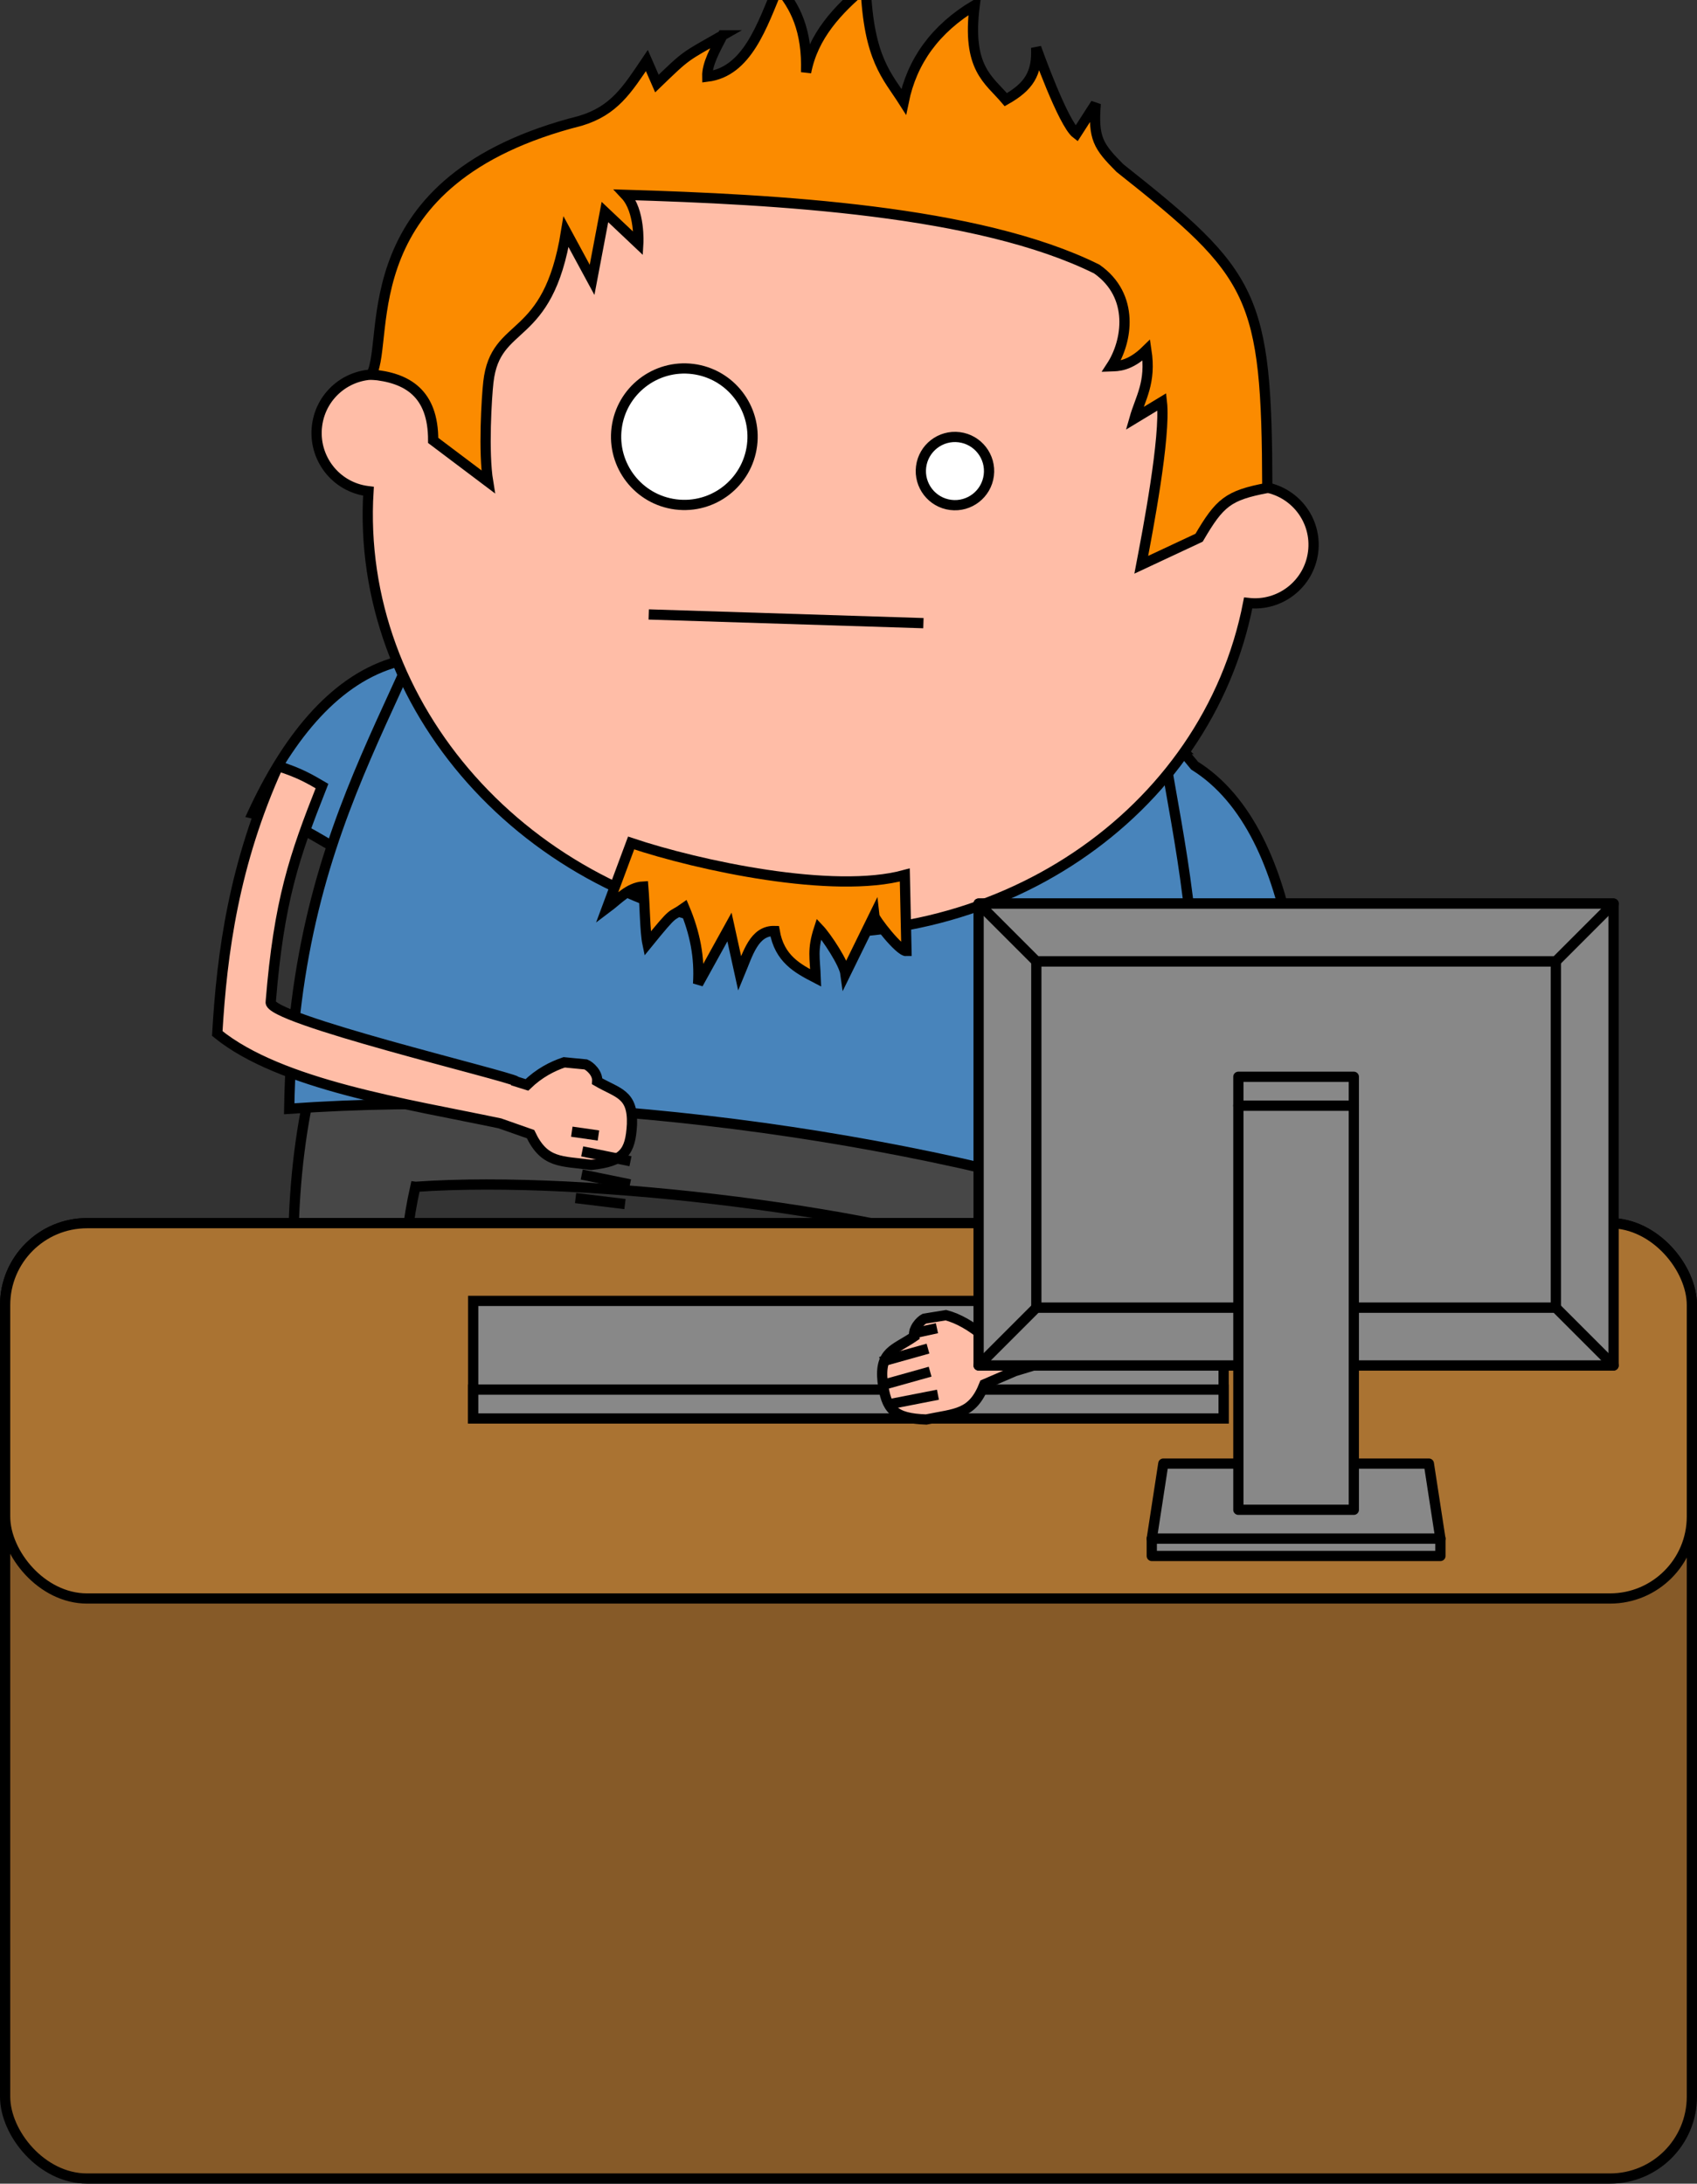 <?xml version="1.0" encoding="UTF-8" standalone="no"?>
<!-- Created with Inkscape (http://www.inkscape.org/) -->

<svg
   xmlns:dc="http://purl.org/dc/elements/1.1/"
   xmlns:cc="http://creativecommons.org/ns#"
   xmlns:rdf="http://www.w3.org/1999/02/22-rdf-syntax-ns#"
   xmlns:svg="http://www.w3.org/2000/svg"
   xmlns="http://www.w3.org/2000/svg"
   xmlns:sodipodi="http://sodipodi.sourceforge.net/DTD/sodipodi-0.dtd"
   xmlns:inkscape="http://www.inkscape.org/namespaces/inkscape"
   width="248.707"
   height="319.987"
   id="svg19177"
   version="1.1"
   inkscape:version="0.48.3.1 r9886"
   sodipodi:docname="emp_d_3_3.svg">
  <rect width="100%" height="100%" fill="#333333" stroke="none"/>
  <defs
     id="defs19179" />
  <sodipodi:namedview
     id="base"
     pagecolor="#ffffff"
     bordercolor="#666666"
     borderopacity="1.0"
     inkscape:pageopacity="0.0"
     inkscape:pageshadow="2"
     inkscape:zoom="0.24748737"
     inkscape:cx="-901.36351"
     inkscape:cy="589.62042"
     inkscape:document-units="px"
     inkscape:current-layer="layer1"
     showgrid="false"
     fit-margin-top="0"
     fit-margin-left="0"
     fit-margin-right="0"
     fit-margin-bottom="0"
     inkscape:window-width="1920"
     inkscape:window-height="1029"
     inkscape:window-x="0"
     inkscape:window-y="26"
     inkscape:window-maximized="1"
     inkscape:object-paths="true"
     inkscape:snap-intersection-paths="true"
     inkscape:object-nodes="true"
     inkscape:snap-smooth-nodes="true"
     inkscape:snap-midpoints="true"
     inkscape:snap-object-midpoints="true"
     inkscape:snap-center="true"
     inkscape:snap-page="true"
     inkscape:snap-bbox="true"
     inkscape:bbox-paths="true"
     inkscape:bbox-nodes="true"
     inkscape:snap-bbox-edge-midpoints="true"
     inkscape:snap-bbox-midpoints="true"
     inkscape:snap-nodes="false">
    <inkscape:grid
       type="xygrid"
       id="grid22230"
       empspacing="5"
       visible="true"
       enabled="true"
       snapvisiblegridlinesonly="true"
       originx="-3375.268px"
       originy="-398.646px" />
  </sodipodi:namedview>
  <g
     inkscape:label="Ebene 1"
     inkscape:groupmode="layer"
     id="layer1"
     transform="translate(-3885.904,-295.203)">
    <path
       sodipodi:nodetypes="ccccscccccc"
       inkscape:connector-curvature="0"
       id="path15780"
       d="m 4058.774,404.726 2.211,2.676 c 7.82,4.881 12.157,14.923 14.242,26.42 -8.92,-0.244 -9.459,1.375 -15.087,2.203 0,0 4.053,-1.896 -13.705,-1.968 -7.501,-0.03 -9.688,-4.154 -9.704,-8.893 1.539,-4.243 2.918,-8.794 4.004,-14.107 0,-0.01 0,-0.021 -0.122,0.961 l 4.925,-8.98 13.236,1.688 z"
       style="fill:#4884bb;fill-opacity:1;stroke:#000000;stroke-width:1.5;stroke-opacity:1" />
    <path
       style="fill:#4884bb;fill-opacity:1;stroke:#000000;stroke-width:1.5;stroke-opacity:1"
       d="m 3946.154,390.366 -2.811,2.036 c -8.793,2.763 -15.512,11.395 -20.415,22.001 8.694,2.002 8.811,3.704 14.051,5.918 0,0 -3.448,-2.852 13.761,1.534 7.268,1.853 10.42,-1.591 11.624,-6.173 -0.425,-4.493 -0.618,-9.245 -0.335,-14.66 0,-0.01 0,-0.021 0,-0.031 l -2.641,-8.937 -13.237,-1.688 z"
       id="path15782"
       inkscape:connector-curvature="0"
       sodipodi:nodetypes="ccccscccccc" />
    <g
       id="g15784"
       transform="matrix(0.992,0.126,-0.126,0.992,-12352.329,-574.361)">
      <path
         sodipodi:nodetypes="ccccc"
         inkscape:connector-curvature="0"
         id="path15786"
         d="m 16401.387,-984.638 -12,0 c -0.948,3.511 -2.458,6.708 -2,11 17.264,6.44 27,5 28,4 -1,-8 -12,-13 -14,-15 z"
         style="fill:#cccccf;fill-opacity:1;stroke:#000000;stroke-width:1.5;stroke-opacity:1" />
      <path
         style="fill:#cccccf;fill-opacity:1;stroke:#000000;stroke-width:1.5;stroke-opacity:1"
         d="m 16291.387,-984.638 12,0 c 0.948,3.511 2.458,6.708 2,11 -17.264,6.44 -27,5 -28,4 1,-8 12,-13 14,-15 z"
         id="path15788"
         inkscape:connector-curvature="0"
         sodipodi:nodetypes="ccccc" />
      <path
         id="path15790"
         d="m 16284.387,-1048.625 0,15 c -1.993,15.935 0.269,32.721 5,50 5.033,3.258 13.979,1.496 15,0 -2.919,-14.634 -4.146,-25.202 -3.219,-35 l 0.03,0 c 25.047,-5 70.119,-5 90.156,0 l 0.25,0 c 0.928,9.798 -0.299,20.366 -3.218,35 1.021,1.496 9.966,3.258 15,0 4.73,-17.279 6.992,-34.065 5,-50 l 0,-15 -124,0 z"
         style="fill:#474747;fill-opacity:1;stroke:#000000;stroke-width:1.5;stroke-opacity:1"
         inkscape:connector-curvature="0" />
      <path
         style="fill:#4884bb;fill-opacity:1;stroke:#000000;stroke-width:1.5;stroke-opacity:1"
         d="m 16296.61,-1122.531 99.777,0 c 2.316,30.657 20,49.894 15,94.894 -40,-8 -90,-8 -130,0 -5,-45 12.342,-63.452 15.223,-94.894 z"
         id="path15792"
         inkscape:connector-curvature="0"
         sodipodi:nodetypes="ccccc" />
      <path
         style="fill:#ffbda7;fill-opacity:1;stroke:#000000;stroke-width:1.5;stroke-opacity:1"
         d="m 16346.509,-1182.625 c -30.991,0 -56.896,19.975 -63.469,46.75 -0.532,-0.103 -1.095,-0.156 -1.656,-0.156 -4.743,0 -8.563,3.82 -8.563,8.562 0,4.742 3.82,8.594 8.563,8.594 0.04,0 0.08,6e-4 0.125,0 2.046,31.494 30.372,56.437 65,56.437 34.627,0 62.922,-24.944 64.968,-56.437 4.699,-0.051 8.5,-3.883 8.5,-8.594 0,-4.742 -3.851,-8.562 -8.593,-8.562 -0.484,0 -0.945,0.048 -1.407,0.125 -6.583,-26.762 -32.488,-46.719 -63.468,-46.719 z"
         id="path15794"
         inkscape:connector-curvature="0" />
      <path
         style="fill:none;stroke:#000000;stroke-width:1.5;stroke-linecap:butt;stroke-linejoin:miter;stroke-opacity:1"
         d="m 16324.53,-1106.135 40.1,-3.808"
         id="path15796"
         inkscape:connector-curvature="0"
         sodipodi:nodetypes="cc" />
      <path
         style="fill:#fb8b00;fill-opacity:1;stroke:#000000;stroke-width:1.5;stroke-linecap:butt;stroke-linejoin:miter;stroke-opacity:1"
         d="m 16324.574,-1191.682 c -5.238,3.932 -4.772,3.392 -8.655,8.219 l -1.888,-3.163 c -2.346,4.665 -3.835,7.887 -8.519,9.979 -32.553,12.78 -23.613,35.113 -25.727,40.755 5.275,-0.214 9.337,1.577 10.194,8.436 l 8.75,5 c -1.248,-4.202 -1.771,-12.21 -1.803,-14.489 -0.128,-9.312 7.961,-6.475 8.521,-23.292 l 4.67,6.505 0.616,-10.098 5.433,3.969 c 0,0 -0.317,-4.805 -2.782,-6.844 21.927,-2.119 51.608,-4.284 69.914,2.083 6.064,3.194 5.788,10.019 3.909,13.869 0.853,-0.14 2.662,-0.282 4.799,-2.996 1.327,4.653 0.01,7.037 -0.462,10.15 l 3.673,-2.913 c 1.218,4.997 0.314,19.14 0.01,24.057 l 7.906,-5 c 2.351,-5.5 3.419,-6.691 9,-8.5 -3.666,-28.183 -5.775,-30.752 -27.336,-43.778 -3.554,-2.772 -4.464,-3.796 -4.704,-8.911 l -2.256,4.72 c -2.14,-1.238 -7.446,-11.767 -7.446,-11.767 0.676,3.772 -0.395,5.846 -3.448,8.126 -2.838,-2.61 -6.274,-3.799 -6.268,-13.162 -5.302,4.167 -8.088,9.301 -8.541,15.333 -2.843,-3.426 -5.887,-5.509 -7.661,-16.063 -3.67,3.953 -6.73,8.178 -7.075,13.608 -0.572,-6.139 -2.83,-9.47 -5.627,-11.903 -1.626,5.917 -2.938,12.904 -8.659,14.355 -0.281,-1.839 0.667,-4.087 1.461,-6.285 z"
         id="path15798"
         inkscape:connector-curvature="0"
         sodipodi:nodetypes="cccccccscccccccccccccccccccccccccc" />
      <path
         sodipodi:type="arc"
         style="fill:#ffffff;fill-opacity:1;stroke:#000000;stroke-width:3.334;stroke-miterlimit:4;stroke-opacity:1;stroke-dasharray:none"
         id="path15800"
         sodipodi:cx="873.78198"
         sodipodi:cy="95.242645"
         sodipodi:rx="11.111678"
         sodipodi:ry="11.111678"
         d="m 884.894,95.243 c 0,6.137 -4.975,11.112 -11.112,11.112 -6.137,0 -11.112,-4.975 -11.112,-11.112 0,-6.137 4.975,-11.112 11.112,-11.112 6.137,0 11.112,4.975 11.112,11.112 z"
         transform="matrix(0.45,0,0,0.45,15973.205,-1175.495)" />
      <path
         sodipodi:type="arc"
         style="fill:#ffffff;fill-opacity:1;stroke:#000000;stroke-width:1.667;stroke-miterlimit:4;stroke-opacity:1;stroke-dasharray:none"
         id="path15802"
         sodipodi:cx="873.78198"
         sodipodi:cy="95.242645"
         sodipodi:rx="11.111678"
         sodipodi:ry="11.111678"
         d="m 884.894,95.243 c 0,6.137 -4.975,11.112 -11.112,11.112 -6.137,0 -11.112,-4.975 -11.112,-11.112 0,-6.137 4.975,-11.112 11.112,-11.112 6.137,0 11.112,4.975 11.112,11.112 z"
         transform="matrix(0.9,0,0,0.9,15540.023,-1218.352)" />
      <path
         inkscape:connector-curvature="0"
         id="path15804"
         d="m 16323.877,-1062.696 c 1.522,-1.474 2.811,-3.414 4.883,-3.788 0.588,2.752 1.082,6.542 1.669,8.233 3.568,-5.744 2.716,-4.064 4.698,-5.897 2.001,3.434 3.166,6.92 3.4,10.796 l 3.516,-8.839 2.344,6.566 0,0 c 0.833,-3.029 1.297,-6.525 4.297,-6.819 1.199,3.947 4.008,5.022 6.836,6.061 -0.48,-2.923 -1.043,-3.976 -0.436,-7.197 1.263,1.034 4.292,4.553 4.687,6.047 l 3.088,-9.019 c 0.132,0.574 4.35,4.771 5.363,4.596 l -1.649,-11.035 c -10.013,4.165 -30.144,2.452 -40.381,0.401 z"
         style="fill:#fb8b00;fill-opacity:1;stroke:#000000;stroke-width:1.5;stroke-linecap:butt;stroke-linejoin:miter;stroke-opacity:1"
         sodipodi:nodetypes="ccccccccccccccccc" />
    </g>
    <g
       id="g15806"
       transform="translate(-12396.142,1502.078)">
      <rect
         style="fill:#865a28;fill-opacity:1;stroke:#000000;stroke-width:1.5;stroke-linecap:round;stroke-linejoin:round;stroke-miterlimit:4;stroke-opacity:1;stroke-dasharray:none"
         id="rect15808"
         width="247.207"
         height="140"
         x="16282.796"
         y="-1027.638"
         rx="12"
         ry="12" />
      <rect
         rx="12"
         y="-1027.638"
         x="16282.796"
         height="55"
         width="247.207"
         id="rect15810"
         style="fill:#aa7332;fill-opacity:1;stroke:#000000;stroke-width:1.5;stroke-linecap:round;stroke-linejoin:round;stroke-miterlimit:4;stroke-opacity:1;stroke-dasharray:none"
         ry="12" />
      <g
         id="g15812"
         transform="translate(6410.003,-570)">
        <g
           transform="matrix(0.846,0,0,0.846,10021.763,-3112.834)"
           style="fill:#666666;fill-opacity:1;stroke:#000000;stroke-width:1.774;stroke-opacity:1"
           id="g15814">
          <rect
             style="fill:#888888;fill-opacity:1;stroke:#000000;stroke-width:1.774;stroke-opacity:1"
             id="rect15816"
             width="130"
             height="20.365"
             x="-95"
             y="3151.997" />
          <rect
             y="3167.362"
             x="-95"
             height="5"
             width="130"
             id="rect15818"
             style="fill:#888888;fill-opacity:1;stroke:#000000;stroke-width:1.774;stroke-opacity:1" />
        </g>
      </g>
    </g>
    <g
       transform="matrix(-0.992,-0.126,-0.126,0.992,20137.357,3568.345)"
       id="g15834">
      <path
         inkscape:connector-curvature="0"
         id="path15836"
         transform="translate(2346.79,402.656)"
         d="m 13986.656,-1479.875 c -4.619,14.989 -4.72,28.141 -3.906,40 10.04,7.403 20.922,13.389 32.375,18.438 l 0.25,-0.375 -0.125,0.438 4.125,2.438 c 1.161,4.642 3.591,4.742 7.813,6.188 4.741,0.436 6.007,-0.718 7.031,-4.688 1.046,-4.379 -1.173,-4.859 -3.75,-7.156 0.325,-1.164 -0.614,-2.413 -1.157,-2.781 l -3.062,-0.906 c -1.857,0.239 -3.902,1.091 -6,2.437 l -1.594,-0.781 c -0.01,0 -0.162,-0.082 -0.187,-0.094 -1.487,-0.696 -28.916,-16.247 -28.531,-18.75 -0.675,-14.879 0.735,-21.618 3.468,-32.312 -1.825,-0.778 -3.524,-1.519 -6.75,-2.094 z"
         style="fill:#ffbda7;fill-opacity:1;stroke:#000000;stroke-width:1.5;stroke-opacity:1" />
      <g
         transform="matrix(0.364,-0.736,0.736,0.364,15484.609,277.958)"
         id="g15838"
         style="stroke:#000000;stroke-width:1.827;stroke-opacity:1">
        <path
           inkscape:connector-curvature="0"
           id="path15840"
           d="m 1901.081,268.337 0.569,4.772"
           style="fill:none;stroke:#000000;stroke-width:1.827;stroke-linecap:butt;stroke-linejoin:miter;stroke-opacity:1"
           sodipodi:nodetypes="cc" />
        <path
           style="fill:none;stroke:#000000;stroke-width:1.827;stroke-linecap:butt;stroke-linejoin:miter;stroke-opacity:1"
           d="m 1889.806,272.05 1.238,8.797"
           id="path15842"
           inkscape:connector-curvature="0"
           sodipodi:nodetypes="cc" />
        <path
           inkscape:connector-curvature="0"
           id="path15844"
           d="m 1894.148,272.024 0.527,8.781"
           style="fill:none;stroke:#000000;stroke-width:1.827;stroke-linecap:butt;stroke-linejoin:miter;stroke-opacity:1"
           sodipodi:nodetypes="cc" />
        <path
           sodipodi:nodetypes="cc"
           style="fill:none;stroke:#000000;stroke-width:1.827;stroke-linecap:butt;stroke-linejoin:miter;stroke-opacity:1"
           d="m 1898.163,271.039 0.527,8.781"
           id="path15846"
           inkscape:connector-curvature="0" />
      </g>
    </g>
    <g
       style="stroke:#000000;stroke-width:1.774;stroke-opacity:1"
       transform="matrix(0.846,0,0,0.846,4101.235,-2175.837)"
       id="g15848">
      <rect
         y="3077.362"
         x="-85"
         height="80"
         width="110"
         id="rect15850"
         style="fill:#888888;fill-opacity:1;stroke:#000000;stroke-width:1.774;stroke-linecap:round;stroke-linejoin:round;stroke-miterlimit:4;stroke-opacity:1;stroke-dasharray:none" />
      <path
         style="fill:#888888;fill-opacity:1;stroke:#000000;stroke-width:1.774;stroke-linecap:round;stroke-linejoin:round;stroke-miterlimit:4;stroke-opacity:1"
         d="m -53,3174.362 46,0 2,13 -50,0 z"
         id="path15852"
         inkscape:connector-curvature="0"
         sodipodi:nodetypes="ccccc" />
      <rect
         style="fill:#888888;fill-opacity:1;stroke:#000000;stroke-width:1.774;stroke-linecap:round;stroke-linejoin:round;stroke-miterlimit:4;stroke-opacity:1;stroke-dasharray:none"
         id="rect15854"
         width="90"
         height="60.001"
         x="-75"
         y="3087.362" />
      <path
         sodipodi:nodetypes="ccccc"
         inkscape:connector-curvature="0"
         id="path15856"
         d="m -85,3157.362 110,0 -10,-10 -90,0 z"
         style="fill:#888888;fill-opacity:1;stroke:#000000;stroke-width:1.774;stroke-linecap:round;stroke-linejoin:round;stroke-miterlimit:4;stroke-opacity:1" />
      <rect
         style="fill:#888888;fill-opacity:1;stroke:#000000;stroke-width:1.774;stroke-linecap:round;stroke-linejoin:round;stroke-miterlimit:4;stroke-opacity:1;stroke-dasharray:none"
         id="rect15858"
         width="20"
         height="70"
         x="-40"
         y="3112.362" />
      <rect
         y="-3112.362"
         x="-40"
         height="5"
         width="20"
         id="rect15860"
         style="fill:#888888;fill-opacity:1;stroke:#000000;stroke-width:1.774;stroke-linecap:round;stroke-linejoin:round;stroke-miterlimit:4;stroke-opacity:1;stroke-dasharray:none"
         transform="scale(1,-1)" />
      <path
         style="fill:#888888;fill-opacity:1;stroke:#000000;stroke-width:1.774;stroke-linecap:round;stroke-linejoin:round;stroke-miterlimit:4;stroke-opacity:1"
         d="m -85,3077.362 110,0 -10,10 -90,0 z"
         id="path15862"
         inkscape:connector-curvature="0"
         sodipodi:nodetypes="ccccc" />
      <rect
         style="fill:#888888;fill-opacity:1;stroke:#000000;stroke-width:1.774;stroke-linecap:round;stroke-linejoin:round;stroke-miterlimit:4;stroke-opacity:1;stroke-dasharray:none"
         id="rect15864"
         width="50"
         height="3"
         x="-55"
         y="-3190.362"
         transform="scale(1,-1)" />
    </g>
    <g
       id="g15436-3"
       transform="matrix(0.992,0.126,-0.126,0.992,-12411.847,-581.95)">
      <path
         style="fill:#ffbda7;fill-opacity:1;stroke:#000000;stroke-width:1.5;stroke-opacity:1"
         d="m 15066.656,-1479.875 c -4.619,14.989 -4.72,28.141 -3.906,40 10.147,6.324 28.994,6.724 42.75,7.844 l 4.656,1 c 2.582,4.029 4.945,3.321 9.406,3.344 4.633,-1.099 5.453,-2.568 5.157,-6.656 -0.406,-4.484 -2.668,-4.239 -5.844,-5.594 -0.06,-1.207 -1.337,-2.074 -1.969,-2.25 l -3.187,0.094 c -1.684,0.819 -3.441,2.023 -5,3.969 l -1.563,-0.281 0,-0.031 c -1.487,-0.696 -37.604,-4.528 -37.218,-7.031 -0.675,-14.879 0.735,-21.618 3.468,-32.312 -1.825,-0.778 -3.524,-1.519 -6.75,-2.094 z"
         transform="translate(1266.79,402.656)"
         id="path15254-3"
         inkscape:connector-curvature="0" />
    </g>
    <g
       style="stroke:#000000;stroke-width:1.827;stroke-opacity:1"
       id="g16824-7-6-8"
       transform="matrix(0.212,-0.793,0.793,0.212,3353.885,1911.705)">
      <path
         sodipodi:nodetypes="cc"
         style="fill:none;stroke:#000000;stroke-width:1.827;stroke-linecap:butt;stroke-linejoin:miter;stroke-opacity:1"
         d="m 1901.081,268.337 0.569,4.772"
         id="path16828-2-5-8"
         inkscape:connector-curvature="0" />
      <path
         sodipodi:nodetypes="cc"
         inkscape:connector-curvature="0"
         id="path16830-2-8-8"
         d="m 1889.806,272.05 1.238,8.797"
         style="fill:none;stroke:#000000;stroke-width:1.827;stroke-linecap:butt;stroke-linejoin:miter;stroke-opacity:1" />
      <path
         sodipodi:nodetypes="cc"
         style="fill:none;stroke:#000000;stroke-width:1.827;stroke-linecap:butt;stroke-linejoin:miter;stroke-opacity:1"
         d="m 1894.148,272.024 0.527,8.781"
         id="path16832-9-9-7"
         inkscape:connector-curvature="0" />
      <path
         inkscape:connector-curvature="0"
         id="path16834-4-8-4"
         d="m 1898.163,271.039 0.527,8.781"
         style="fill:none;stroke:#000000;stroke-width:1.827;stroke-linecap:butt;stroke-linejoin:miter;stroke-opacity:1"
         sodipodi:nodetypes="cc" />
    </g>
  </g>
</svg>

